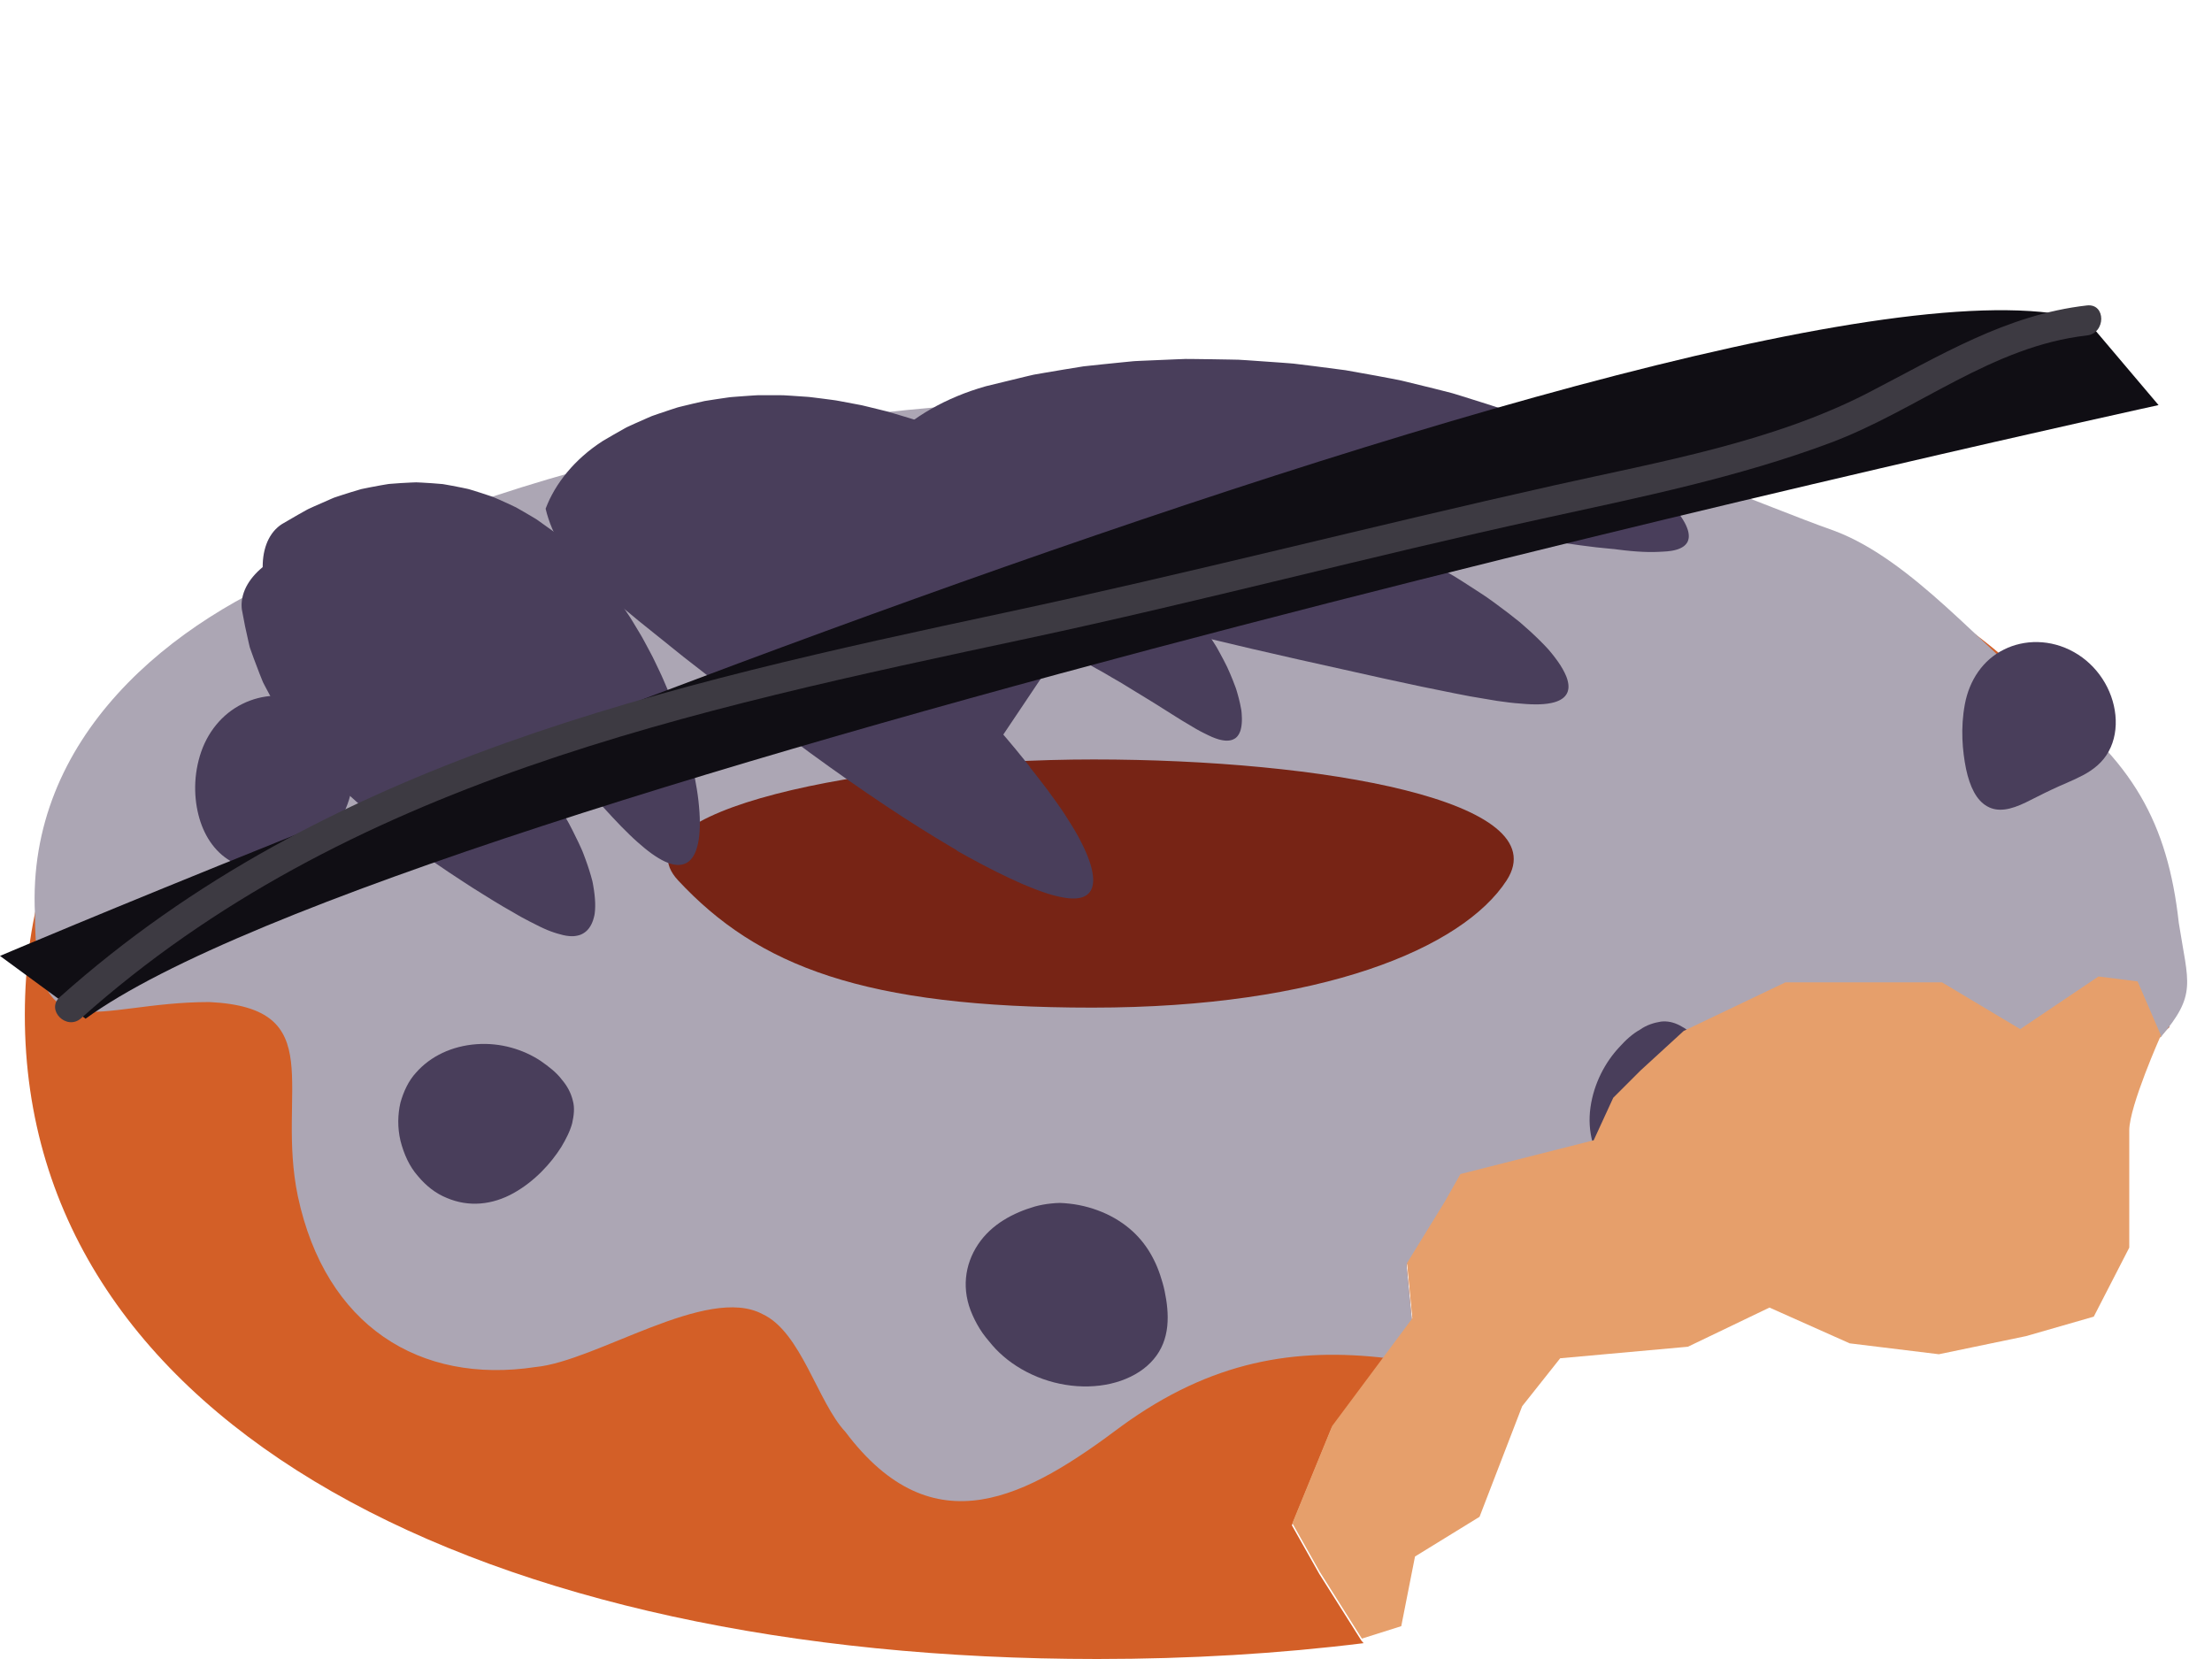 <?xml version="1.0" encoding="utf-8"?>
<!-- Generator: Adobe Illustrator 16.0.0, SVG Export Plug-In . SVG Version: 6.00 Build 0)  -->
<!DOCTYPE svg PUBLIC "-//W3C//DTD SVG 1.1//EN" "http://www.w3.org/Graphics/SVG/1.1/DTD/svg11.dtd">
<svg version="1.1" id="Layer_1" xmlns="http://www.w3.org/2000/svg" xmlns:xlink="http://www.w3.org/1999/xlink" x="0px" y="0px"
	 width="200px" height="150px" viewBox="206.094 311.884 200 150" enable-background="new 206.094 311.884 200 150"
	 xml:space="preserve">
<g>
	<g>
		<path fill="#D35F27" d="M402.234,404.771c0.021-0.56,0.032-0.554,0.032-1.116c0-37.279-41.754-53.438-96.963-53.438
			c-55.21,0-96.964,16.157-96.964,53.438c0,37.28,41.754,58.229,96.964,58.229c8.372,0,16.43-0.483,24.084-1.432l-0.196-0.221
			l-3.813-6.041l-2.478-4.395l3.599-8.787l7.252-9.734l-0.48-5l3.413-5.548l1.416-2.497l12.047-3.055l1.77-3.844l2.478-2.476
			l3.892-3.566l9.2-4.393h14.152l7.075,4.231l7.075-4.76l3.539,0.445l2.104,4.87C401.429,405.691,401.708,405.189,402.234,404.771z"
			/>
		<g>
			<path fill="#ACA6B4" d="M399.326,400.818l2.104,4.873c3.325-3.914,2.523-4.855,1.662-10.366c-1-9.048-4.197-14.732-12.197-20.587
				c-5.5-4.258-11.871-12.171-18.871-14.832c-7.5-2.661-15-6.388-23.5-7.452c-8.5-0.532-9.637-2.065-17.855-3.052
				c-28.667-3.441-57.578-0.438-82.078,8.078c-5,1.597-9.484,3.707-13.946,5.408c-13.132,5.008-26.171,15.709-25.39,31.625
				c0,12.772,5.27,7.971,15.77,7.971c11,0.53,6,7.982,8,17.563c2.5,11.709,11,17.031,21.5,15.436c5.5-0.531,15.5-7.45,20.5-4.789
				c3.5,1.597,5,7.981,7.5,10.645c8,10.646,16.5,5.854,25-0.531c8.088-5.871,15.639-7.127,24.037-6.117l2.189-3.411l-0.48-5
				l3.414-5.548l1.415-2.497l12.047-3.054l1.77-3.845l2.478-2.476l3.892-3.566l9.2-4.393h14.152l7.075,4.231l7.075-4.76
				L399.326,400.818z"/>
		</g>
		<path fill="#772415" d="M342.312,391.493c-3.984,6.128-16.769,11.496-37.45,11.496c-20.684,0-30.246-3.766-37.449-11.496
			c-5.836-6.265,16.867-10.942,37.551-10.942C325.646,380.551,346.978,384.314,342.312,391.493z"/>
		<g>
			<g>
				<g>
					<g>
						<g>
							<path fill="none" d="M221.836,387.882c0.001,0,0.663,0.194,1.721,0.571c1.054,0.371,2.501,0.938,3.958,1.574
								c1.457,0.633,2.916,1.324,3.992,1.861c1.064,0.545,1.775,0.906,1.775,0.906l7.456-14.156c0,0-0.847-0.433-2.116-1.082
								c-1.271-0.633-2.973-1.441-4.724-2.202c-1.748-0.764-3.557-1.476-4.977-1.977c-1.413-0.504-2.429-0.805-2.429-0.805
								L221.836,387.882z"/>
							<path fill="#493E5B" d="M237.009,385.718c-2.104,3.888-6.31,5.692-9.495,4.31c-1.607-0.698-2.702-2.088-3.289-3.823
								c-0.575-1.738-0.693-3.861-0.061-5.975c0.634-2.119,2.017-3.795,3.828-4.693c1.805-0.904,3.97-1.021,5.905-0.18
								C237.8,377.056,239.112,381.836,237.009,385.718z"/>
						</g>
					</g>
					<g>
						<g>
							<path fill="none" d="M241.189,406.898c0,0,0.078,0.939,0.196,2.352c0.065,0.727,0.194,1.662,0.312,2.617
								c0.181,1.006,0.341,2.078,0.606,3.168c0.518,2.197,1.261,4.356,1.973,5.945c0.368,0.791,0.676,1.45,0.891,1.911
								c0.205,0.455,0.379,0.731,0.379,0.731l13.998-7.749c-0.01,0.032-0.232-0.505-0.607-1.302
								c-0.362-0.803-0.76-1.962-1.049-3.167c-0.154-0.605-0.241-1.271-0.361-1.874c-0.074-0.673-0.164-1.252-0.216-1.832
								c-0.1-1.202-0.167-2.004-0.167-2.004L241.189,406.898z"/>
							<path fill="#493E5B" d="M252.545,419.75c-1.943,1.09-4.074,1.291-6.052,0.447c-1.015-0.41-1.874-1.092-2.611-1.976
								c-0.773-0.875-1.266-1.978-1.578-3.188c-0.283-1.2-0.248-2.388-0.007-3.439c0.285-1.021,0.735-1.988,1.408-2.719
								c1.319-1.504,3.256-2.414,5.462-2.579c2.199-0.163,4.256,0.487,5.8,1.504c0.765,0.534,1.445,1.058,1.923,1.696
								c0.512,0.599,0.836,1.23,0.998,1.909c0.184,0.656,0.09,1.354-0.06,2.037c-0.182,0.696-0.562,1.444-0.993,2.162
								C255.91,417.066,254.451,418.682,252.545,419.75z"/>
						</g>
					</g>
					<g>
						<g>
							<path fill="none" d="M290.067,431.048c0,0,0.281,0.188,0.775,0.52c0.465,0.332,1.279,0.798,2.202,1.351
								c0.933,0.585,2.055,1.131,2.993,1.606c1.029,0.519,2.155,1.079,3.345,1.629c2.354,1.104,4.953,2.13,7.208,2.763
								c1.093,0.328,2.187,0.53,2.916,0.673c0.816,0.107,1.283,0.169,1.283,0.169l1.685-15.909c0,0-0.113-0.021-0.315-0.036
								c-0.271-0.068-0.63-0.11-1.224-0.293c-1.136-0.316-2.929-0.986-4.82-1.88c-0.942-0.435-1.916-0.921-2.853-1.392
								c-1.022-0.519-1.75-0.868-2.302-1.235c-0.582-0.358-1.054-0.604-1.423-0.875c-0.357-0.239-0.563-0.38-0.563-0.38
								L290.067,431.048z"/>
							<path fill="#493E5B" d="M311.632,431.801c-0.114,1.099-0.493,2.112-1.23,2.979c-0.371,0.436-0.783,0.799-1.289,1.131
								c-0.51,0.334-1.076,0.605-1.666,0.812c-2.422,0.847-5.46,0.651-8.063-0.567c-1.314-0.606-2.396-1.403-3.246-2.285
								c-0.209-0.219-0.404-0.445-0.59-0.678c-0.21-0.242-0.408-0.494-0.593-0.748c-0.371-0.525-0.69-1.112-0.935-1.672
								c-1.012-2.257-0.713-4.541,0.501-6.367c1.229-1.851,3.213-2.871,5.147-3.437c0.491-0.133,0.953-0.216,1.461-0.269
								c0.265-0.028,0.524-0.048,0.791-0.052c0.289,0.011,0.58,0.03,0.873,0.065c1.154,0.127,2.278,0.444,3.318,0.922
								c2.093,0.979,3.464,2.438,4.319,4.172c0.226,0.447,0.405,0.896,0.56,1.356c0.156,0.464,0.308,0.978,0.408,1.468
								C311.604,429.621,311.745,430.703,311.632,431.801z"/>
						</g>
					</g>
					<g>
						<g>
							<path fill="none" d="M348.808,419.925c0,0,1.08,0.119,2.696,0.298c0.854,0.043,1.83,0.109,2.914,0.122
								c1.114-0.025,2.271-0.019,3.533-0.181c2.467-0.242,5.144-0.882,7.213-1.854c0.508-0.202,0.979-0.442,1.396-0.688
								c0.412-0.238,0.772-0.446,1.069-0.617c0.293-0.163,0.521-0.351,0.677-0.455c0.155-0.111,0.237-0.174,0.237-0.174
								l-9.362-12.976c-0.009-0.004-0.013,0.034-0.103,0.08c-0.052,0.021-0.108,0.049-0.172,0.088
								c-0.052,0.046-0.132,0.093-0.261,0.127c-0.379,0.209-1.259,0.444-2.386,0.558c-0.531,0.086-1.188,0.063-1.767,0.091
								c-0.608-0.011-1.213-0.057-1.714-0.069c-1.077-0.119-1.794-0.199-1.794-0.199L348.808,419.925z"/>
							<path fill="#493E5B" d="M363.865,409.889c0.646,0.89,1.102,1.892,1.214,2.953c0.112,1.021-0.104,2.209-0.679,3.247
								c-1.14,2.179-3.702,3.797-6.447,4.075c-1.396,0.179-2.618-0.071-3.734-0.445c-1.064-0.444-1.988-1.067-2.687-1.849
								c-1.374-1.604-1.94-3.686-1.633-5.87c0.311-2.186,1.35-4.088,2.577-5.404c0.605-0.681,1.241-1.25,1.905-1.616
								c0.609-0.438,1.295-0.63,1.883-0.726c1.22-0.143,2.201,0.546,3.41,1.555c0.633,0.529,1.286,1.097,2.051,1.785
								C362.456,408.266,363.214,408.991,363.865,409.889z"/>
						</g>
					</g>
					<g>
						<g>
							<path fill="none" d="M401.487,378.193c0,0-0.066-0.119-0.189-0.342c-0.118-0.195-0.315-0.542-0.543-0.861
								c-0.476-0.707-1.12-1.482-1.875-2.238c-1.504-1.51-3.364-2.838-5.268-3.907c-1.896-1.073-3.871-1.888-5.477-2.402
								c-1.591-0.521-2.806-0.739-2.806-0.739l-3.162,15.684c0,0,0.362,0.058,1.052,0.281c0.674,0.213,1.664,0.619,2.547,1.121
								c0.884,0.487,1.608,1.069,1.789,1.267c0.091,0.092,0.082,0.09-0.011-0.035c-0.084-0.115-0.151-0.26-0.159-0.269
								L401.487,378.193z"/>
							<path fill="#493E5B" d="M383.751,375.545c0.405-2.16,1.636-3.997,3.513-4.922c1.854-0.939,4.243-0.963,6.351,0.222
								c2.102,1.175,3.517,3.374,3.746,5.701c0.117,1.157-0.078,2.313-0.599,3.261c-0.516,0.965-1.347,1.648-2.323,2.166
								c-0.972,0.516-1.979,0.887-2.845,1.309c-0.878,0.409-1.65,0.827-2.341,1.157c-1.373,0.664-2.513,0.901-3.484,0.351
								c-0.973-0.544-1.563-1.754-1.912-3.378C383.529,379.781,383.341,377.721,383.751,375.545z"/>
						</g>
					</g>
					<g>
						<g>
							<path fill="none" d="M251.722,400.084l14.102-7.561l-0.001-0.002l0,0c-3.346,0.521-3.234,0.502-5.021,0.78l0,0l0.001-0.001
								l0.002-0.001l0.008-0.004c0.007-0.003,0.018-0.008,0.031-0.014c0.027-0.013,0.068-0.031,0.121-0.058
								c0.106-0.049,0.263-0.121,0.462-0.212c0.396-0.184,0.965-0.444,1.646-0.759c1.362-0.628,3.179-1.465,4.995-2.303
								c3.633-1.674,7.265-3.35,7.265-3.35s-0.635-1.353-1.746-3.718c-0.292-0.597-0.615-1.258-0.967-1.979
								c-0.368-0.723-0.766-1.506-1.191-2.342c-0.222-0.418-0.451-0.85-0.687-1.295c-0.245-0.445-0.497-0.903-0.756-1.373
								c-0.132-0.235-0.266-0.474-0.4-0.715c-0.141-0.24-0.282-0.484-0.426-0.73c-0.144-0.247-0.289-0.496-0.436-0.749
								c-0.154-0.252-0.31-0.507-0.467-0.765c-0.158-0.257-0.318-0.518-0.48-0.78l-0.25-0.396l-0.26-0.399
								c-0.175-0.268-0.351-0.537-0.528-0.81l-0.272-0.409l-0.288-0.413c-0.192-0.276-0.387-0.554-0.583-0.835l-0.301-0.422
								l-0.318-0.424c-0.214-0.283-0.429-0.568-0.646-0.855l-0.163-0.217l-0.174-0.215l-0.354-0.434
								c-0.237-0.289-0.477-0.58-0.717-0.873l-0.091-0.109l-0.097-0.109l-0.196-0.219l-0.394-0.438l-0.397-0.44l-0.2-0.221
								l-0.101-0.111l-0.108-0.109l-0.878-0.879l-0.445-0.441l-0.482-0.436l-0.986-0.871l-0.125-0.108l-0.132-0.107l-0.272-0.212
								l-0.549-0.424l-0.554-0.422l-0.282-0.209l-0.304-0.202c-0.409-0.266-0.82-0.532-1.232-0.8l-0.155-0.1l-0.078-0.049
								l-0.083-0.047l-0.339-0.186l-0.683-0.365l-0.689-0.36l-0.173-0.089l-0.186-0.082l-0.374-0.158l-1.514-0.615l-0.098-0.035
								l-0.102-0.031l-0.203-0.063l-0.406-0.123l-0.819-0.236l-0.411-0.113l-0.206-0.057l-0.105-0.024l-0.107-0.021l-0.862-0.155
								l-0.867-0.141l-0.435-0.065l-0.055-0.007l-0.056-0.004l-0.11-0.007l-0.221-0.015l-0.888-0.047l-0.89-0.031l-0.223-0.005
								l-0.056-0.002l-0.056,0.004l-0.109,0.006l-0.44,0.027l-0.882,0.064l-0.882,0.082l-0.109,0.011l-0.106,0.019l-0.212,0.039
								l-0.424,0.079l-0.847,0.17l-0.845,0.183l-0.053,0.012l-0.049,0.016l-0.1,0.03l-0.198,0.063l-0.396,0.124l-0.791,0.257
								l-0.788,0.268l-0.099,0.033l-0.092,0.039l-0.182,0.078l-0.363,0.16l-1.444,0.654l-0.356,0.17l-0.328,0.185l-0.655,0.372
								l-1.302,0.761c-2.129,1.36-4.258,2.72-4.258,2.72s0.313,2.508,0.627,5.016l0.259,1.375l0.29,1.369l0.155,0.68l0.216,0.629
								l0.449,1.249l0.468,1.239l0.552,1.113l0.565,1.1l0.287,0.547l0.071,0.135l0.077,0.124l0.154,0.243
								c0.417,0.646,0.832,1.288,1.245,1.928l0.157,0.238l0.078,0.117l0.081,0.107l0.323,0.427l0.646,0.849l0.646,0.84l0.162,0.205
								l0.163,0.189l0.324,0.379c0.435,0.502,0.865,1,1.293,1.494c0.427,0.459,0.851,0.914,1.271,1.365l0.628,0.666l0.615,0.631
								c0.806,0.803,1.595,1.588,2.362,2.354c0.743,0.727,1.465,1.432,2.163,2.114c0.665,0.657,1.308,1.293,1.924,1.901
								c0.298,0.301,0.589,0.594,0.873,0.881c0.267,0.281,0.528,0.558,0.782,0.824c0.253,0.269,0.499,0.527,0.739,0.781
								c0.216,0.248,0.427,0.489,0.631,0.723s0.402,0.458,0.594,0.678l0.143,0.16l0.119,0.154c0.078,0.104,0.155,0.202,0.231,0.303
								c0.306,0.391,0.586,0.747,0.839,1.071c0.405,0.617,0.724,1.103,0.94,1.433C251.639,399.92,251.722,400.084,251.722,400.084z"
								/>
							<path fill="#493E5B" d="M268.067,389.953l-0.096,0.04l-0.099,0.032l-0.101,0.025l-0.104,0.02l-0.106,0.013l-0.11,0.006
								l-0.112-0.001l-0.114-0.008l-0.118-0.016l-0.12-0.021l-0.123-0.027l-0.126-0.033l-0.128-0.041l-0.131-0.049l-0.269-0.113
								l-0.279-0.139l-0.288-0.164l-0.298-0.188l-0.309-0.211l-0.316-0.234l-0.326-0.258l-0.679-0.581l-0.353-0.321l-0.361-0.345
								l-0.749-0.744l-0.78-0.821l-0.817-0.887l-1.736-1.957l-1.877-2.15c-0.802,1.838-0.775,1.777-1.203,2.759l0.006,0.009
								l0.012,0.019l0.024,0.035l0.047,0.071l0.095,0.144l0.187,0.297l0.363,0.586l0.677,1.134l0.159,0.276l0.154,0.279l0.292,0.563
								l0.534,1.086l0.24,0.521l0.114,0.256l0.104,0.264l0.194,0.52l0.177,0.5l0.158,0.482l0.14,0.464l0.123,0.446l0.026,0.109
								l0.023,0.113l0.041,0.225l0.07,0.432l0.053,0.41l0.036,0.39l0.019,0.367l0.001,0.346l-0.015,0.323l-0.032,0.303l-0.027,0.146
								L259.8,394.8l-0.078,0.27l-0.045,0.127l-0.049,0.119l-0.052,0.115l-0.056,0.107l-0.06,0.104l-0.063,0.096l-0.066,0.093
								l-0.07,0.084l-0.073,0.08l-0.076,0.073l-0.08,0.067l-0.083,0.063l-0.086,0.057l-0.09,0.052l-0.093,0.048l-0.095,0.041
								l-0.098,0.034l-0.101,0.028l-0.103,0.024l-0.104,0.019l-0.107,0.016l-0.109,0.01l-0.111,0.004h-0.114l-0.232-0.017
								l-0.241-0.032l-0.247-0.049l-0.538-0.144l-0.289-0.091l-0.297-0.105l-0.304-0.118l-0.311-0.136l-0.315-0.146l-0.321-0.16
								l-0.695-0.352l-0.746-0.396l-1.608-0.927l-0.881-0.529l-0.927-0.575l-0.989-0.618l-1.029-0.67l-1.095-0.72l-1.135-0.772
								l-1.193-0.832l-1.237-0.897l-1.283-0.964l-0.657-0.514l-0.671-0.541l-0.677-0.554l-0.341-0.28l-0.345-0.295l-1.398-1.254
								l-0.354-0.32l-0.177-0.163l-0.178-0.175l-0.713-0.718l-0.718-0.732l-0.359-0.371l-0.091-0.094l-0.089-0.1l-0.179-0.207
								c-0.477-0.563-0.953-1.129-1.432-1.695l-0.18-0.217l-0.089-0.109l-0.088-0.119l-0.347-0.488l-0.692-0.99l-0.345-0.502
								l-0.172-0.253l-0.085-0.127l-0.043-0.063l-0.041-0.069l-0.637-1.147l-0.623-1.171l-0.154-0.296l-0.076-0.148l-0.067-0.162
								l-0.265-0.663l-0.509-1.343l-0.245-0.68l-0.06-0.17l-0.03-0.086l-0.015-0.043l-0.012-0.045l-0.088-0.371l-0.33-1.494
								l-0.289-1.514l-0.015-0.131l-0.008-0.13l-0.003-0.13l0.002-0.129l0.019-0.257l0.039-0.256l0.059-0.253l0.077-0.252
								l0.096-0.248l0.113-0.246l0.131-0.242l0.148-0.238l0.165-0.233l0.182-0.229l0.196-0.224l0.212-0.22l0.227-0.213l0.241-0.207
								l0.006-0.316l0.019-0.311l0.033-0.304l0.047-0.294l0.061-0.286l0.075-0.276l0.088-0.266l0.103-0.256l0.116-0.244l0.13-0.232
								l0.145-0.221l0.157-0.207l0.172-0.193l0.187-0.178l0.098-0.084l0.102-0.081l0.104-0.076l0.109-0.072l1.436-0.834l0.721-0.404
								l0.182-0.099l0.197-0.092l0.395-0.18l1.58-0.694l0.198-0.083l0.214-0.072l0.428-0.141l0.856-0.272l0.856-0.257l0.107-0.031
								l0.114-0.023l0.228-0.047l0.455-0.092l0.908-0.17l0.454-0.078l0.227-0.037l0.057-0.01l0.058-0.006l0.118-0.011l0.939-0.069
								l0.937-0.05l0.466-0.017l0.471,0.021l0.937,0.057l0.93,0.075l0.058,0.005l0.058,0.01l0.113,0.019l0.228,0.04l0.453,0.082
								l0.899,0.176l0.446,0.094l0.11,0.025l0.055,0.014l0.054,0.016l0.213,0.064l0.846,0.264l0.836,0.277l0.206,0.071l0.196,0.083
								l0.388,0.168l0.767,0.346l0.754,0.354l0.692,0.395l0.684,0.401l0.337,0.201l0.167,0.104l0.153,0.107l1.214,0.869l0.297,0.219
								l0.141,0.112l0.135,0.114l0.537,0.455l0.528,0.457l0.261,0.229l0.123,0.115l0.119,0.117l0.933,0.934l0.229,0.232l0.113,0.117
								l0.104,0.117l0.413,0.472l0.807,0.937l0.722,0.938l0.352,0.466l0.174,0.231l0.159,0.232l0.626,0.924l0.305,0.457l0.28,0.456
								l0.543,0.902l0.263,0.446l0.242,0.444l0.47,0.878l0.228,0.433l0.21,0.431l0.406,0.85l0.197,0.419l0.183,0.416l0.35,0.819
								l0.17,0.402l0.16,0.4l0.584,1.555l0.493,1.486l0.22,0.715l0.197,0.697l0.184,0.678l0.161,0.658l0.277,1.257l0.209,1.176
								l0.084,0.555l0.067,0.535l0.051,0.515l0.039,0.489l0.024,0.471l0.009,0.445l-0.005,0.425l-0.019,0.399l-0.031,0.377
								l-0.045,0.354l-0.06,0.329l-0.073,0.306l-0.086,0.28l-0.048,0.131l-0.052,0.125l-0.055,0.118l-0.058,0.112l-0.062,0.104
								l-0.065,0.101l-0.068,0.093l-0.071,0.086l-0.075,0.079l-0.078,0.074l-0.082,0.066l-0.086,0.061l-0.089,0.054L268.067,389.953
								z"/>
						</g>
					</g>
					<g>
						<g>
							<path fill="none" d="M298.973,398.416l11.104-11.521h-0.001h-0.001c0.225-1.316,0.457-2.707,0.704-4.17l0,0l0,0l0.002-0.002
								l0.008-0.004c0.008-0.004,0.019-0.01,0.029-0.018c0.025-0.016,0.063-0.037,0.116-0.067c0.101-0.06,0.249-0.146,0.438-0.256
								c0.377-0.221,0.916-0.536,1.563-0.914c1.296-0.757,3.021-1.766,4.749-2.774c3.453-2.018,6.908-4.035,6.908-4.035
								s-0.021-0.035-0.06-0.104c-0.041-0.065-0.101-0.162-0.18-0.29c-0.161-0.254-0.398-0.631-0.711-1.121
								c-0.078-0.123-0.161-0.252-0.249-0.389c-0.091-0.129-0.188-0.265-0.286-0.406c-0.202-0.281-0.423-0.588-0.661-0.92
								c-0.12-0.164-0.245-0.336-0.374-0.514c-0.133-0.166-0.271-0.339-0.413-0.518c-0.286-0.354-0.591-0.731-0.913-1.13
								c-0.332-0.376-0.682-0.773-1.049-1.188c-0.186-0.205-0.374-0.415-0.568-0.63c-0.196-0.205-0.398-0.414-0.605-0.627
								s-0.418-0.43-0.634-0.651l-0.329-0.331l-0.341-0.324c-0.229-0.218-0.466-0.439-0.701-0.664l-0.36-0.341l-0.183-0.172
								l-0.188-0.166c-0.506-0.44-1.024-0.896-1.563-1.364c-0.549-0.445-1.111-0.903-1.689-1.373
								c-0.591-0.447-1.194-0.907-1.813-1.377l-0.234-0.176l-0.238-0.168l-0.482-0.34c-0.324-0.227-0.652-0.457-0.983-0.688
								l-0.249-0.175l-0.255-0.166l-0.516-0.336c-0.345-0.225-0.692-0.451-1.045-0.68c-0.716-0.438-1.444-0.881-2.188-1.332
								c-0.758-0.424-1.528-0.855-2.312-1.293c-0.397-0.207-0.802-0.414-1.204-0.624l-0.609-0.314l-0.308-0.155l-0.313-0.149
								c-0.42-0.198-0.841-0.398-1.266-0.6l-0.642-0.3l-0.653-0.283c-0.438-0.188-0.881-0.379-1.324-0.569l-0.336-0.139
								l-0.341-0.134l-0.686-0.266l-0.688-0.268l-0.347-0.133l-0.354-0.125c-0.473-0.164-0.947-0.328-1.425-0.492l-0.722-0.242
								l-0.736-0.223c-0.493-0.146-0.988-0.295-1.485-0.443c-0.508-0.129-1.019-0.26-1.53-0.391l-0.771-0.193l-0.79-0.166
								c-0.529-0.108-1.06-0.217-1.592-0.326c-0.545-0.085-1.091-0.17-1.64-0.256l-0.826-0.123l-0.847-0.088l-0.849-0.085
								l-0.426-0.042l-0.214-0.02l-0.218-0.01l-1.751-0.076l-0.439-0.016l-0.449,0.007l-0.901,0.017l-0.902,0.021l-0.112,0.003
								l-0.115,0.009l-0.231,0.02l-0.462,0.038l-0.924,0.082l-0.463,0.044l-0.232,0.023l-0.235,0.037l-1.887,0.309l-0.235,0.041
								l-0.239,0.057l-0.478,0.115l-0.955,0.236l-0.477,0.121l-0.238,0.063l-0.24,0.079l-0.957,0.322l-0.955,0.334l-0.119,0.043
								l-0.118,0.047l-0.237,0.104l-0.473,0.209l-0.942,0.427l-0.469,0.218l-0.059,0.027l-0.058,0.029l-0.115,0.064l-0.229,0.128
								l-1.82,1.054c-4.526,2.921-9.053,5.841-9.053,5.841s4.104,3.489,8.21,6.979c5.006,4.219,10.012,8.438,14.705,12.393
								c4.583,3.966,8.861,7.669,12.528,10.842c1.897,1.638,3.637,3.139,5.179,4.47c0.737,0.633,1.427,1.227,2.064,1.775
								c0.619,0.545,1.188,1.045,1.701,1.496c0.498,0.451,0.941,0.854,1.33,1.207c0.379,0.351,0.7,0.647,0.963,0.892
								C298.703,398.156,298.973,398.416,298.973,398.416z"/>
							<path fill="#493E5B" d="M317.688,378.689l-0.091,0.048l-0.099,0.039l-0.101,0.03l-0.104,0.021l-0.107,0.014l-0.116,0.008
								h-0.12l-0.125-0.009l-0.13-0.017l-0.133-0.022l-0.14-0.03l-0.142-0.037l-0.296-0.097l-0.312-0.123l-0.322-0.149l-0.348-0.17
								l-0.371-0.189l-0.388-0.213l-0.821-0.489l-0.448-0.267l-0.465-0.289c-0.692-0.436-1.384-0.869-2.07-1.303
								c-0.816-0.5-1.633-0.998-2.445-1.496l-0.328-0.201l-0.164-0.102l-0.172-0.1l-0.696-0.402l-0.712-0.42l-0.745-0.414
								l-0.761-0.43l-0.19-0.109l-0.198-0.104l-0.399-0.212l-0.811-0.434l-0.204-0.111l-0.208-0.108l-0.424-0.213
								c-3.447,5.14-3.332,4.968-5.173,7.712l0.009,0.012l0.02,0.021l0.035,0.043l0.073,0.085l0.146,0.171l0.285,0.34l0.561,0.67
								l1.058,1.302l0.254,0.317l0.008,0.01c-0.131-0.113-0.067-0.058-0.101-0.084l0.017,0.02l0.031,0.039l0.063,0.078l0.125,0.156
								l0.485,0.615l0.914,1.192l0.834,1.147l0.386,0.552l0.362,0.54l0.656,1.039l0.294,0.494l0.271,0.477l0.243,0.468l0.223,0.448
								l0.195,0.43l0.173,0.41l0.146,0.393l0.124,0.371l0.096,0.355l0.069,0.336l0.046,0.314l0.014,0.149l0.009,0.146l0.002,0.139
								l-0.006,0.133l-0.013,0.127l-0.019,0.123l-0.022,0.116l-0.03,0.11l-0.037,0.105l-0.043,0.102l-0.05,0.094l-0.057,0.089
								l-0.063,0.083l-0.068,0.078l-0.075,0.07l-0.081,0.065l-0.086,0.06l-0.093,0.054l-0.1,0.048l-0.104,0.041l-0.108,0.035
								l-0.114,0.031l-0.121,0.022l-0.125,0.019l-0.133,0.014l-0.138,0.007l-0.142,0.001l-0.147-0.004l-0.31-0.023l-0.33-0.047
								l-0.351-0.066l-0.375-0.084l-0.396-0.104l-0.414-0.125l-0.433-0.146l-0.45-0.164l-0.469-0.182l-0.494-0.199l-0.514-0.217
								l-1.075-0.49l-1.156-0.559l-1.229-0.63l-1.306-0.702l-0.678-0.376l-0.172-0.097l-0.086-0.049l-0.043-0.025l-0.021-0.012
								c-0.095-0.081-0.102-0.086-0.118-0.1l-0.011-0.007l-0.348-0.202l-1.427-0.854l-1.482-0.917l-1.537-0.981l-1.587-1.044
								l-1.637-1.104l-1.681-1.162l-1.724-1.219l-1.764-1.274c-1.208-0.899-2.419-1.801-3.636-2.706
								c-1.278-0.962-2.56-1.926-3.851-2.896c-1.314-1.021-2.634-2.048-3.965-3.084c-1.342-1.077-2.691-2.162-4.055-3.258
								c-1.36-1.129-2.731-2.266-4.121-3.419l-0.417-0.368l-0.396-0.377l-0.378-0.389l-0.359-0.396l-0.339-0.406l-0.319-0.413
								l-0.3-0.42l-0.28-0.427l-0.26-0.431l-0.24-0.436l-0.219-0.438l-0.198-0.441l-0.177-0.443l-0.156-0.445l-0.136-0.444
								l-0.113-0.444l0.171-0.426l0.191-0.423l0.214-0.421l0.233-0.416l0.255-0.412l0.274-0.406l0.295-0.4l0.313-0.393l0.334-0.386
								l0.353-0.378l0.371-0.367l0.39-0.357l0.407-0.347l0.426-0.335l0.443-0.322l0.46-0.311l1.001-0.586l1.007-0.57l0.126-0.069
								l0.063-0.034l0.064-0.031l0.257-0.118l0.516-0.235l1.034-0.457l0.259-0.112l0.13-0.056l0.13-0.047l0.521-0.181l1.042-0.35
								l0.521-0.169l0.13-0.042l0.13-0.034l0.259-0.064l1.034-0.249l1.031-0.233l1.017-0.159l1.013-0.149l0.253-0.035l0.248-0.022
								l0.495-0.038l0.987-0.072l0.492-0.032l0.244-0.014l0.24-0.002l1.91,0.001l0.236,0.003l0.231,0.014l0.462,0.028l0.921,0.063
								l0.458,0.031l0.229,0.018l0.225,0.025l0.889,0.111l0.883,0.115l0.439,0.061l0.428,0.078l1.697,0.32l0.211,0.041l0.205,0.049
								l0.41,0.099l0.814,0.199l0.809,0.2l0.787,0.229l1.553,0.468l1.496,0.522l0.738,0.264l0.719,0.284l1.416,0.575l0.176,0.072
								l0.172,0.078l0.341,0.154l0.68,0.311l0.67,0.309l0.334,0.154l0.326,0.164l1.285,0.657l0.631,0.329l0.614,0.346l1.21,0.687
								l0.297,0.175l0.291,0.18l0.575,0.357l1.134,0.713l1.086,0.736l0.531,0.365l0.264,0.183l0.26,0.188l1.011,0.753l0.495,0.372
								l0.243,0.188l0.237,0.193l0.939,0.762l0.458,0.377l0.441,0.385l0.862,0.768l0.421,0.379l0.204,0.191l0.201,0.195l0.787,0.769
								l0.383,0.378l0.188,0.188l0.184,0.194l0.711,0.766l0.681,0.75l0.637,0.757l0.605,0.737l0.146,0.183l0.142,0.187l0.275,0.37
								l0.53,0.724l0.254,0.353l0.121,0.177l0.119,0.18l0.877,1.383l0.103,0.166l0.095,0.171l0.185,0.337l0.35,0.652l0.316,0.624
								l0.274,0.617l0.243,0.59l0.215,0.56l0.051,0.135l0.045,0.137l0.082,0.271l0.142,0.517l0.116,0.483l0.088,0.45l0.021,0.107
								l0.016,0.107l0.021,0.212l0.021,0.397l0.002,0.186l-0.004,0.176l-0.011,0.168l-0.017,0.16l-0.021,0.15l-0.029,0.141
								l-0.032,0.133l-0.04,0.125l-0.049,0.115l-0.051,0.107l-0.059,0.099l-0.064,0.091l-0.071,0.084l-0.076,0.074l-0.082,0.064
								L317.688,378.689z"/>
						</g>
					</g>
					<g>
						<g>
							<path fill="none" d="M343.811,381.581l7.866-13.932v-0.001l0,0c1.032,0.103,2.125,0.211,3.273,0.325v-0.001l0,0l0.001-0.002
								l0.004-0.008c0.004-0.006,0.011-0.017,0.017-0.029c0.016-0.027,0.034-0.067,0.063-0.119c0.056-0.104,0.134-0.256,0.235-0.449
								c0.203-0.388,0.494-0.941,0.842-1.605c0.697-1.328,1.625-3.1,2.555-4.871c1.857-3.543,3.715-7.086,3.715-7.086
								s-0.497-0.262-1.434-0.753c-0.115-0.062-0.24-0.126-0.371-0.193c-0.132-0.06-0.271-0.121-0.415-0.187
								c-0.291-0.129-0.607-0.271-0.95-0.424c-0.688-0.303-1.478-0.652-2.36-1.043l-0.336-0.148l-0.172-0.075l-0.177-0.067
								c-0.233-0.088-0.476-0.178-0.722-0.27c-0.493-0.184-1.01-0.376-1.548-0.576c-0.538-0.199-1.101-0.406-1.683-0.621
								l-0.219-0.081l-0.222-0.077l-0.451-0.14c-0.303-0.095-0.61-0.19-0.924-0.288c-0.627-0.193-1.274-0.393-1.94-0.599
								c-0.332-0.103-0.671-0.206-1.014-0.312l-0.129-0.04l-0.13-0.036l-0.261-0.066l-0.527-0.135
								c-0.707-0.18-1.435-0.365-2.178-0.554c-0.371-0.094-0.746-0.188-1.127-0.285l-0.572-0.144l-0.583-0.12
								c-0.78-0.159-1.576-0.321-2.391-0.487c-0.404-0.082-0.814-0.166-1.229-0.25l-0.623-0.125l-0.632-0.1
								c-0.845-0.133-1.705-0.268-2.578-0.404c-0.438-0.068-0.876-0.137-1.319-0.206l-0.332-0.052l-0.336-0.037l-0.675-0.076
								c-0.901-0.102-1.814-0.203-2.743-0.307l-0.694-0.078l-0.352-0.038l-0.353-0.028c-0.472-0.033-0.943-0.065-1.42-0.098
								c-0.951-0.064-1.914-0.129-2.886-0.194l-0.362-0.024l-0.367-0.009l-0.736-0.019c-0.492-0.012-0.986-0.023-1.481-0.035
								c-0.496-0.012-0.994-0.023-1.496-0.034l-0.752-0.017l-0.759,0.014c-1.013,0.021-2.03,0.045-3.059,0.066l-0.771,0.018
								l-0.188,0.005l-0.193,0.011l-0.389,0.025l-1.561,0.107l-1.566,0.11l-0.786,0.056l-0.196,0.015l-0.1,0.007l-0.1,0.012
								l-0.396,0.047c-1.058,0.129-2.119,0.258-3.183,0.387l-0.8,0.099l-0.199,0.028l-0.201,0.035l-0.401,0.071l-1.61,0.286
								l-1.613,0.292l-0.404,0.073l-0.201,0.039l-0.203,0.049L298.485,346l-3.254,0.801c-6.568,1.853-13.136,3.705-13.136,3.705
								s4.826,4.826,9.652,9.652l0.735,0.677l0.746,0.665l0.188,0.164l0.095,0.081l0.103,0.077l0.412,0.305l0.833,0.601l0.42,0.294
								l0.105,0.069l0.106,0.064l0.215,0.128l0.867,0.502l0.437,0.244l0.108,0.062l0.105,0.055l0.209,0.1l0.84,0.394l0.42,0.193
								l0.211,0.096l0.191,0.076l0.764,0.301l0.752,0.289l0.672,0.236c0.796,0.277,1.59,0.553,2.38,0.827l1.469,0.514l1.206,0.374
								c0.802,0.247,1.599,0.492,2.391,0.737c1.566,0.48,3.116,0.956,4.64,1.423c1.504,0.469,2.982,0.929,4.433,1.379
								c1.426,0.461,2.819,0.913,4.179,1.353c0.673,0.225,1.336,0.446,1.989,0.664c0.646,0.224,1.282,0.444,1.907,0.662
								c0.313,0.108,0.622,0.217,0.931,0.324c0.304,0.11,0.604,0.222,0.9,0.331c0.596,0.217,1.18,0.432,1.751,0.641
								c1.127,0.438,2.207,0.857,3.234,1.256c1.006,0.421,1.96,0.82,2.855,1.195c0.877,0.396,1.696,0.767,2.457,1.109
								c0.188,0.086,0.372,0.171,0.555,0.254c0.177,0.088,0.351,0.173,0.52,0.256c0.338,0.168,0.66,0.326,0.967,0.478
								c0.308,0.15,0.597,0.293,0.868,0.427l0.201,0.1l0.192,0.098c0.123,0.067,0.242,0.133,0.356,0.194
								c0.461,0.249,0.854,0.46,1.17,0.632C343.47,381.398,343.811,381.581,343.811,381.581z"/>
							<path fill="#493E5B" d="M358.667,360.889l-0.053,0.089l-0.063,0.085l-0.069,0.078l-0.079,0.074l-0.087,0.07l-0.097,0.064
								l-0.104,0.059l-0.111,0.055l-0.12,0.051l-0.128,0.046l-0.138,0.04l-0.144,0.037l-0.152,0.031l-0.158,0.027l-0.342,0.041
								l-0.37,0.024l-0.405,0.021l-0.439,0.014l-0.47-0.001l-0.496-0.016l-0.523-0.029l-0.55-0.044l-0.575-0.058l-0.601-0.072
								l-0.311-0.041l-0.324-0.029l-1.36-0.137l-1.456-0.184l-0.763-0.109l-0.194-0.029l-0.099-0.014l-0.102-0.011l-0.403-0.04
								l-1.676-0.189l-1.762-0.229l-3.836-0.4c-3.201,1.676-3.096,1.619-4.805,2.514l0.014,0.008l0.024,0.016l0.055,0.029
								l0.104,0.059l0.209,0.119l0.414,0.235l0.81,0.466l0.782,0.461l0.754,0.476l1.435,0.928l0.678,0.452l0.646,0.463l1.208,0.902
								l1.097,0.865l0.972,0.862l0.44,0.414l0.413,0.402l0.384,0.391l0.354,0.378l0.316,0.379l0.287,0.367l0.259,0.354l0.228,0.34
								l0.194,0.324l0.166,0.311l0.136,0.295l0.057,0.143l0.048,0.139l0.04,0.135l0.032,0.131l0.023,0.127l0.018,0.123l0.009,0.12
								l0.001,0.116l-0.007,0.111l-0.016,0.107l-0.023,0.104l-0.029,0.101l-0.039,0.097l-0.048,0.092l-0.055,0.088l-0.063,0.084
								l-0.069,0.078l-0.076,0.075l-0.085,0.07l-0.093,0.065l-0.101,0.063l-0.104,0.057l-0.113,0.053l-0.121,0.049l-0.127,0.045
								l-0.135,0.041l-0.144,0.036l-0.146,0.032L346,375.508l-0.343,0.037l-0.367,0.021l-0.392,0.005l-0.416-0.01l-0.439-0.024
								l-0.464-0.039l-0.495-0.039l-0.518-0.055l-1.103-0.147l-1.188-0.2l-1.292-0.219l-1.373-0.266
								c-1.007-0.205-2.012-0.408-3.016-0.613l-3.354-0.722c-2.561-0.57-5.106-1.138-7.677-1.71
								c-1.431-0.327-2.86-0.654-4.298-0.983c-1.521-0.36-3.043-0.722-4.574-1.085c-1.609-0.4-3.223-0.802-4.848-1.207
								c-0.836-0.219-1.675-0.439-2.517-0.66l-1.282-0.348l-0.644-0.177l-0.323-0.09l-0.689-0.23
								c-0.791-0.25-1.582-0.502-2.379-0.756l-1.447-0.48l-1.652-0.623L298,364.479l-0.455-0.21l-0.229-0.105l-0.113-0.054
								l-0.117-0.063l-0.948-0.529l-0.475-0.273l-0.234-0.139l-0.115-0.072l-0.115-0.079l-0.917-0.646l-0.454-0.332l-0.227-0.168
								l-0.058-0.041l-0.055-0.044l-0.104-0.089l-0.823-0.728l-0.813-0.745l-0.49-0.505l-0.469-0.513l-0.447-0.519l-0.425-0.524
								l-0.404-0.53l-0.382-0.534l-0.359-0.537l-0.337-0.54l-0.314-0.54l-0.291-0.542l-0.268-0.54l-0.245-0.539l-0.221-0.535
								l-0.196-0.533l-0.173-0.527l-0.147-0.523l0.384-0.383l0.408-0.377l0.432-0.369l0.455-0.359l0.476-0.351l0.498-0.341
								l0.519-0.33l0.538-0.318l0.559-0.306l0.576-0.294l0.594-0.279l0.61-0.265l0.629-0.251l0.644-0.234l0.658-0.217l0.674-0.201
								c1.199-0.291,2.391-0.581,3.576-0.869l0.442-0.104l0.224-0.052l0.11-0.023l0.109-0.02l0.879-0.152l1.751-0.296l1.738-0.282
								l1.715-0.183l1.702-0.173l0.845-0.083l0.211-0.021l0.21-0.015l0.418-0.021c1.106-0.047,2.208-0.094,3.309-0.141l0.815-0.031
								l0.81,0.006l1.604,0.021l1.585,0.027l0.785,0.016l0.777,0.047c1.021,0.072,2.041,0.144,3.06,0.215l0.751,0.057l0.374,0.031
								l0.371,0.045l1.472,0.18l2.873,0.374l2.771,0.497l1.348,0.254l0.665,0.129l0.164,0.033l0.164,0.038l0.327,0.078l2.556,0.626
								l1.237,0.313l0.305,0.078l0.15,0.041l0.151,0.045l0.599,0.184l2.321,0.729l1.119,0.363l0.273,0.09l0.137,0.045l0.137,0.051
								l0.537,0.206l2.071,0.812l0.989,0.4l0.481,0.199l0.237,0.099l0.233,0.11l1.805,0.873l1.671,0.846l0.397,0.207l0.098,0.051
								l0.098,0.057l0.189,0.114l0.74,0.448l1.381,0.87l1.237,0.829l0.287,0.203l0.273,0.218l0.52,0.425l0.483,0.411l0.448,0.397
								l0.41,0.385l0.375,0.371l0.338,0.355l0.301,0.343l0.136,0.166l0.124,0.172l0.217,0.335l0.183,0.316l0.075,0.152l0.067,0.147
								l0.058,0.144l0.05,0.139l0.041,0.135l0.028,0.129l0.021,0.126l0.012,0.121l0.003,0.116l-0.006,0.112l-0.017,0.107
								l-0.024,0.104l-0.034,0.099L358.667,360.889z"/>
						</g>
					</g>
				</g>
			</g>
		</g>
		<path fill="#E69F6B" d="M329.232,460.04l-3.813-6.041l-2.478-4.394l3.599-8.787l7.252-9.735l-0.48-5l3.413-5.548l1.416-2.498
			l12.047-3.053l1.769-3.845l2.479-2.477l3.892-3.566l9.2-4.393h14.152l7.075,4.231l7.075-4.76l3.539,0.445l2.104,4.874
			c0,0-2.86,6.401-2.86,8.599c0,2.198,0,10.599,0,10.599l-3.209,6.239l-6.124,1.761l-7.88,1.638l-8.063-0.985l-7.254-3.235
			l-7.375,3.541l-11.547,1.043l-3.438,4.335l-3.854,9.999l-5.835,3.589l-1.243,6.299L329.232,460.04L329.232,460.04z"/>
	</g>
	<g>
		<path fill="#100E14" d="M206.094,398.313c0,0,157.738-66.979,188.688-57.455l6.479,7.653c0,0-158.856,34.683-187.429,55.479
			L206.094,398.313z"/>
		<g>
			<g>
				<path fill="#3D3A42" d="M213.427,403.949c23.947-21.389,55.194-27.842,85.649-34.354c15.572-3.33,30.96-7.426,46.523-10.828
					c8.706-1.902,17.655-3.719,26.019-6.855c7.89-2.959,14.569-8.727,23.166-9.697c1.72-0.194,1.737-2.91,0-2.714
					c-7.287,0.823-13.366,4.588-19.768,7.892c-8.669,4.475-18.887,6.248-28.339,8.361c-16.604,3.713-33.081,7.965-49.715,11.522
					c-30.529,6.528-61.489,13.349-85.454,34.753C210.202,403.197,212.126,405.109,213.427,403.949L213.427,403.949z"/>
			</g>
		</g>
	</g>
</g>
</svg>
